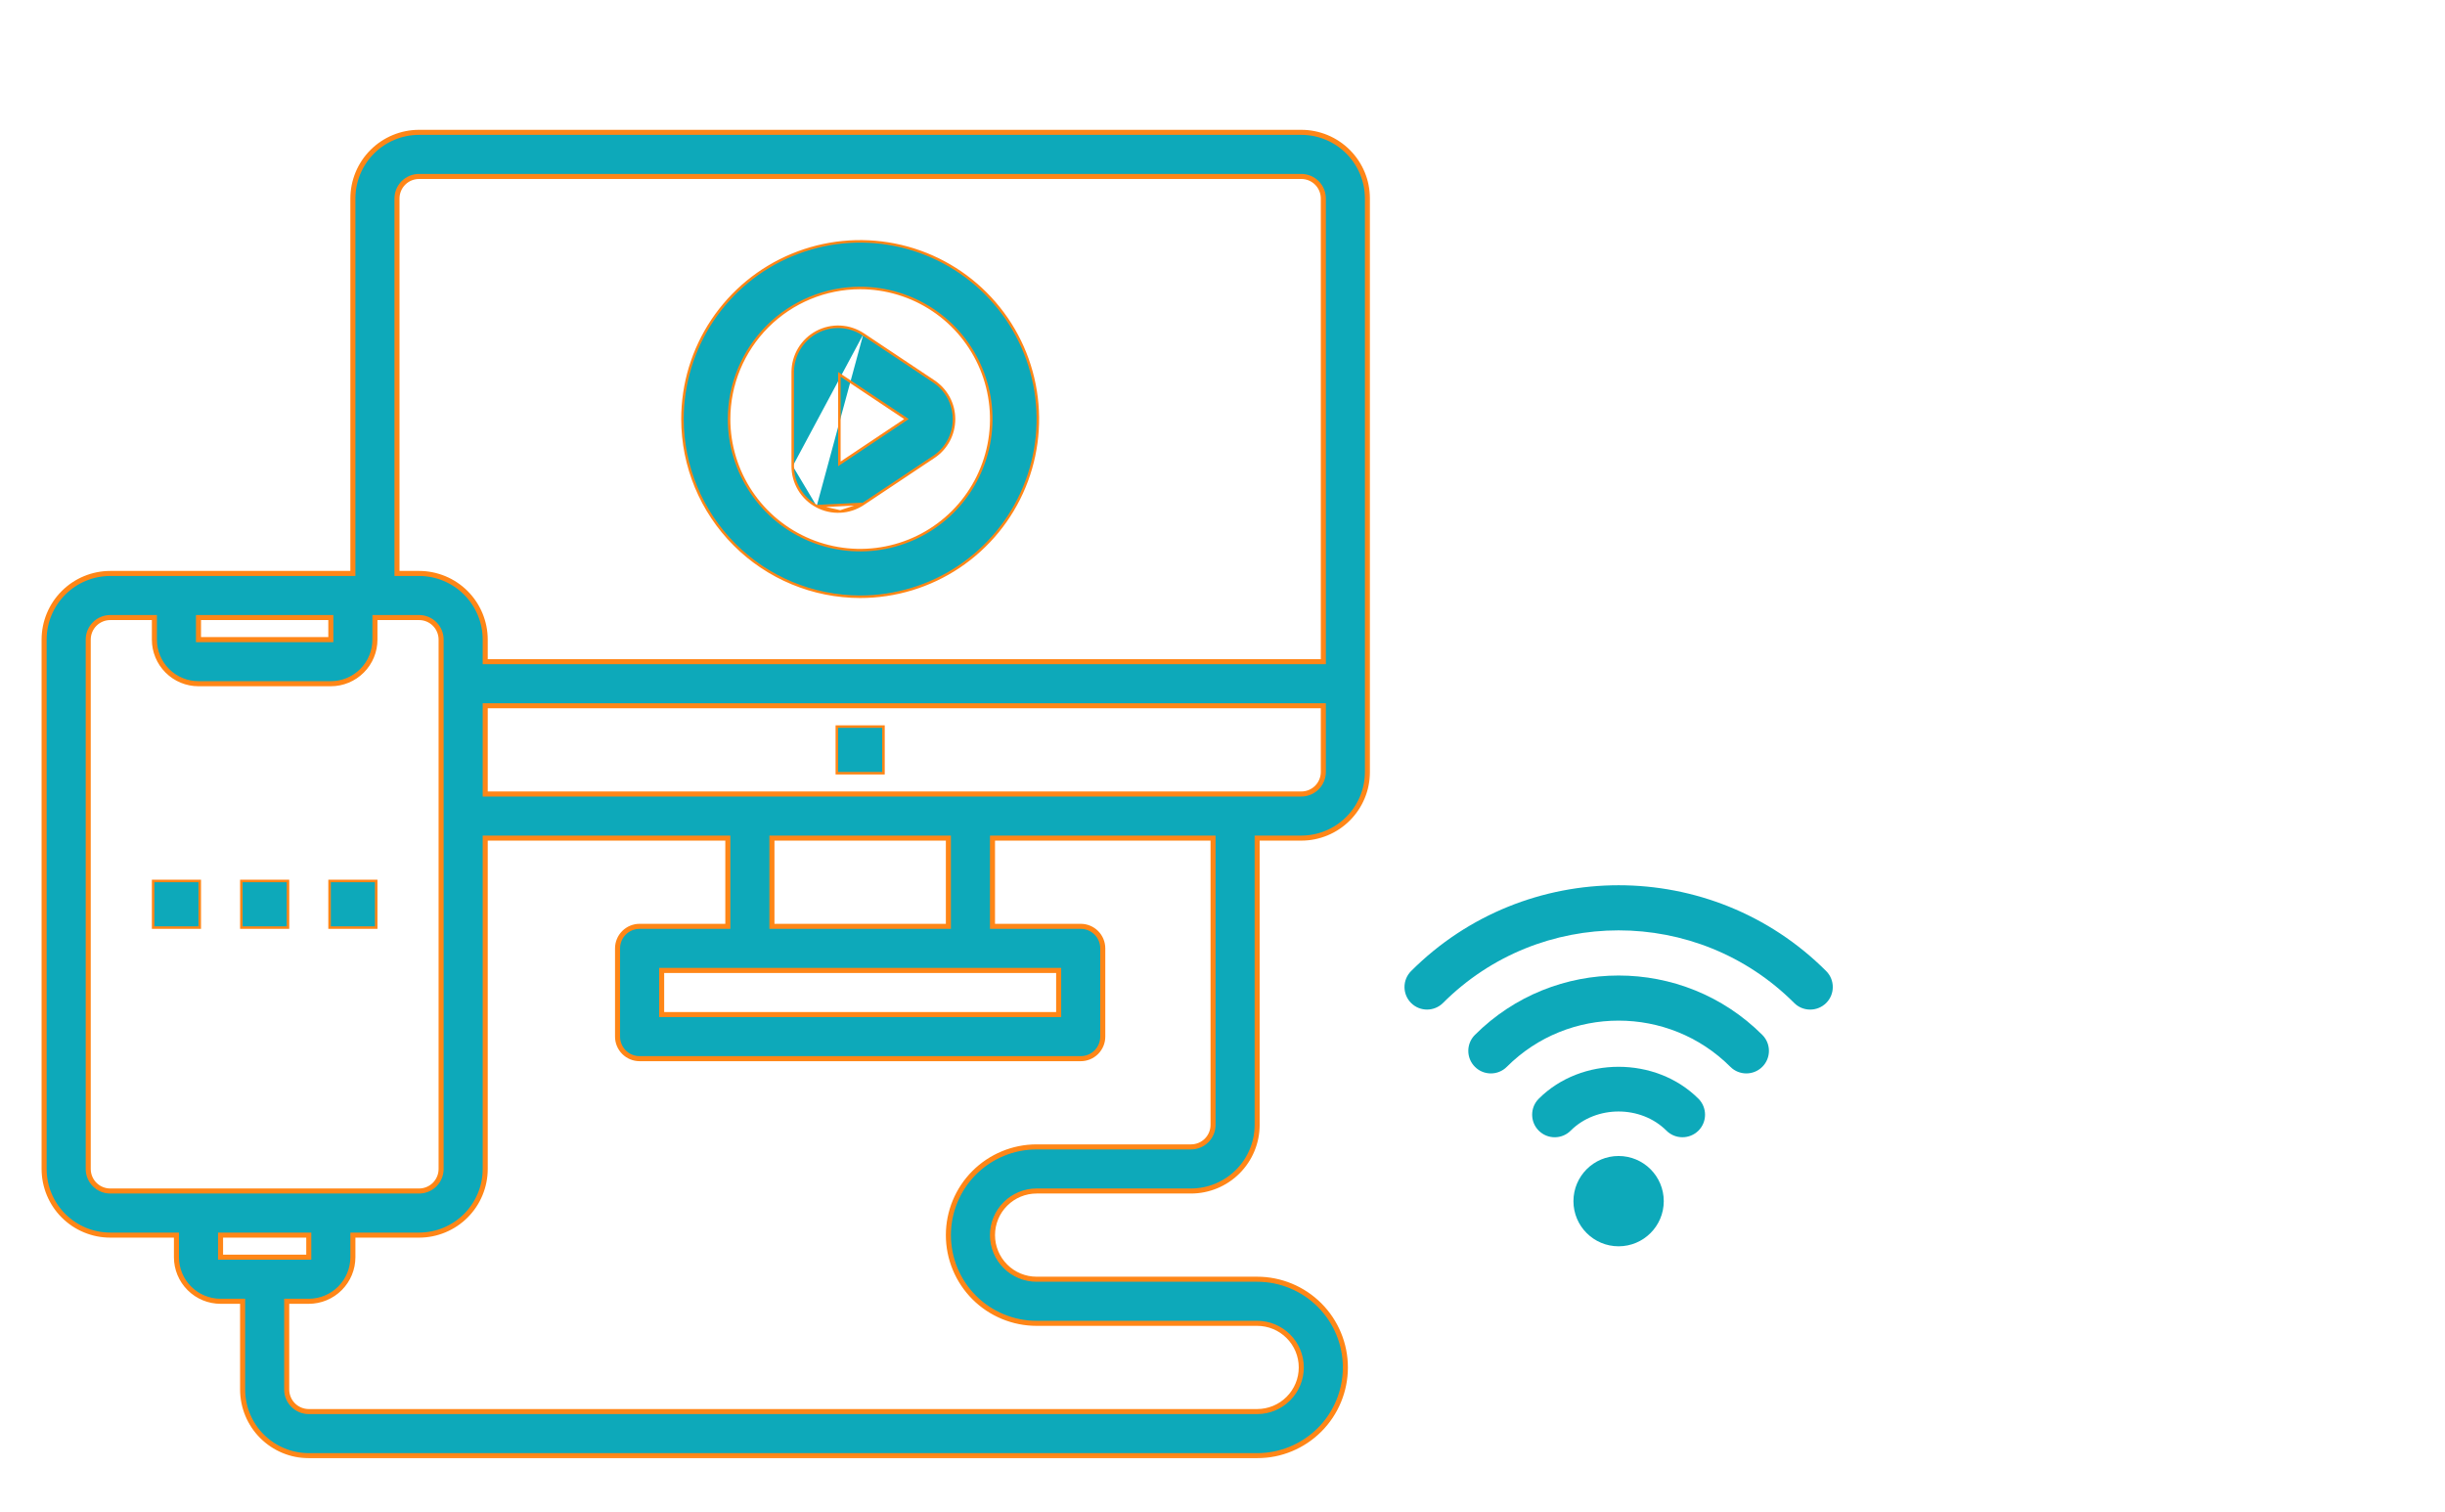 <svg width="97" height="60" viewBox="0 0 97 53" fill="none" xmlns="http://www.w3.org/2000/svg">
<path d="M9.625 31.45H9.575V31.5V33.25V33.3H9.625H11.375H11.425V33.25V31.5V31.45H11.375H9.625Z" fill="#0DA9BA" stroke="#FF8617" stroke-width="0.1"/>
<path d="M13.125 31.45H13.075V31.5V33.25V33.3H13.125H14.875H14.925V33.25V31.5V31.45H14.875H13.125Z" fill="#0DA9BA" stroke="#FF8617" stroke-width="0.1"/>
<path d="M6.125 31.45H6.075V31.5V33.25V33.3H6.125H7.875H7.925V33.25V31.5V31.45H7.875H6.125Z" fill="#0DA9BA" stroke="#FF8617" stroke-width="0.1"/>
<mask id="path-4-outside-1" maskUnits="userSpaceOnUse" x="0.75" y="0.75" width="54" height="54" fill="black">
<rect fill="white" x="0.75" y="0.75" width="54" height="54"/>
<path d="M51.625 1.75H16.625C15.929 1.75 15.261 2.027 14.769 2.519C14.277 3.011 14 3.679 14 4.375V19.25H4.375C3.679 19.25 3.011 19.527 2.519 20.019C2.027 20.511 1.75 21.179 1.75 21.875V42.875C1.75 43.571 2.027 44.239 2.519 44.731C3.011 45.223 3.679 45.5 4.375 45.5H7V46.375C7 46.839 7.184 47.284 7.513 47.612C7.841 47.941 8.286 48.125 8.75 48.125H9.625V51.625C9.625 52.321 9.902 52.989 10.394 53.481C10.886 53.973 11.554 54.25 12.25 54.25H49.875C50.803 54.25 51.694 53.881 52.35 53.225C53.006 52.569 53.375 51.678 53.375 50.75C53.375 49.822 53.006 48.931 52.35 48.275C51.694 47.619 50.803 47.25 49.875 47.25H41.125C40.661 47.25 40.216 47.066 39.888 46.737C39.559 46.409 39.375 45.964 39.375 45.5C39.375 45.036 39.559 44.591 39.888 44.263C40.216 43.934 40.661 43.75 41.125 43.75H47.25C47.946 43.75 48.614 43.473 49.106 42.981C49.598 42.489 49.875 41.821 49.875 41.125V29.75H51.625C52.321 29.75 52.989 29.473 53.481 28.981C53.973 28.489 54.25 27.821 54.25 27.125V4.375C54.25 3.679 53.973 3.011 53.481 2.519C52.989 2.027 52.321 1.75 51.625 1.75ZM15.75 4.375C15.75 4.143 15.842 3.92 16.006 3.756C16.17 3.592 16.393 3.5 16.625 3.5H51.625C51.857 3.5 52.08 3.592 52.244 3.756C52.408 3.92 52.5 4.143 52.5 4.375V22.75H19.25V21.875C19.25 21.179 18.973 20.511 18.481 20.019C17.989 19.527 17.321 19.25 16.625 19.25H15.75V4.375ZM7.875 21H13.125V21.875H7.875V21ZM3.5 42.875V21.875C3.5 21.643 3.592 21.42 3.756 21.256C3.92 21.092 4.143 21 4.375 21H6.125V21.875C6.125 22.339 6.309 22.784 6.638 23.112C6.966 23.441 7.411 23.625 7.875 23.625H13.125C13.589 23.625 14.034 23.441 14.362 23.112C14.691 22.784 14.875 22.339 14.875 21.875V21H16.625C16.857 21 17.08 21.092 17.244 21.256C17.408 21.42 17.5 21.643 17.5 21.875V42.875C17.5 43.107 17.408 43.33 17.244 43.494C17.08 43.658 16.857 43.75 16.625 43.75H4.375C4.143 43.75 3.92 43.658 3.756 43.494C3.592 43.33 3.5 43.107 3.5 42.875ZM8.75 45.5H12.25V46.375H8.75V45.5ZM48.125 41.125C48.125 41.357 48.033 41.58 47.869 41.744C47.705 41.908 47.482 42 47.25 42H41.125C40.197 42 39.306 42.369 38.65 43.025C37.994 43.681 37.625 44.572 37.625 45.5C37.625 46.428 37.994 47.319 38.65 47.975C39.306 48.631 40.197 49 41.125 49H49.875C50.339 49 50.784 49.184 51.112 49.513C51.441 49.841 51.625 50.286 51.625 50.75C51.625 51.214 51.441 51.659 51.112 51.987C50.784 52.316 50.339 52.5 49.875 52.5H12.25C12.018 52.5 11.795 52.408 11.631 52.244C11.467 52.08 11.375 51.857 11.375 51.625V48.125H12.25C12.714 48.125 13.159 47.941 13.487 47.612C13.816 47.284 14 46.839 14 46.375V45.5H16.625C17.321 45.5 17.989 45.223 18.481 44.731C18.973 44.239 19.25 43.571 19.25 42.875V29.75H28.875V33.25H25.375C25.143 33.25 24.92 33.342 24.756 33.506C24.592 33.67 24.5 33.893 24.5 34.125V37.625C24.5 37.857 24.592 38.08 24.756 38.244C24.92 38.408 25.143 38.5 25.375 38.5H42.875C43.107 38.5 43.33 38.408 43.494 38.244C43.658 38.08 43.75 37.857 43.75 37.625V34.125C43.75 33.893 43.658 33.67 43.494 33.506C43.33 33.342 43.107 33.25 42.875 33.25H39.375V29.75H48.125V41.125ZM42 35V36.75H26.25V35H42ZM30.625 33.25V29.75H37.625V33.25H30.625ZM51.625 28H19.25V24.5H52.5V27.125C52.5 27.357 52.408 27.58 52.244 27.744C52.08 27.908 51.857 28 51.625 28Z"/>
</mask>
<path d="M51.625 1.75H16.625C15.929 1.75 15.261 2.027 14.769 2.519C14.277 3.011 14 3.679 14 4.375V19.25H4.375C3.679 19.25 3.011 19.527 2.519 20.019C2.027 20.511 1.75 21.179 1.75 21.875V42.875C1.75 43.571 2.027 44.239 2.519 44.731C3.011 45.223 3.679 45.5 4.375 45.5H7V46.375C7 46.839 7.184 47.284 7.513 47.612C7.841 47.941 8.286 48.125 8.75 48.125H9.625V51.625C9.625 52.321 9.902 52.989 10.394 53.481C10.886 53.973 11.554 54.25 12.25 54.25H49.875C50.803 54.25 51.694 53.881 52.35 53.225C53.006 52.569 53.375 51.678 53.375 50.75C53.375 49.822 53.006 48.931 52.35 48.275C51.694 47.619 50.803 47.25 49.875 47.25H41.125C40.661 47.25 40.216 47.066 39.888 46.737C39.559 46.409 39.375 45.964 39.375 45.5C39.375 45.036 39.559 44.591 39.888 44.263C40.216 43.934 40.661 43.75 41.125 43.75H47.25C47.946 43.75 48.614 43.473 49.106 42.981C49.598 42.489 49.875 41.821 49.875 41.125V29.75H51.625C52.321 29.75 52.989 29.473 53.481 28.981C53.973 28.489 54.25 27.821 54.25 27.125V4.375C54.25 3.679 53.973 3.011 53.481 2.519C52.989 2.027 52.321 1.75 51.625 1.75ZM15.75 4.375C15.75 4.143 15.842 3.92 16.006 3.756C16.17 3.592 16.393 3.5 16.625 3.5H51.625C51.857 3.5 52.08 3.592 52.244 3.756C52.408 3.92 52.5 4.143 52.5 4.375V22.75H19.25V21.875C19.25 21.179 18.973 20.511 18.481 20.019C17.989 19.527 17.321 19.25 16.625 19.25H15.75V4.375ZM7.875 21H13.125V21.875H7.875V21ZM3.5 42.875V21.875C3.5 21.643 3.592 21.42 3.756 21.256C3.92 21.092 4.143 21 4.375 21H6.125V21.875C6.125 22.339 6.309 22.784 6.638 23.112C6.966 23.441 7.411 23.625 7.875 23.625H13.125C13.589 23.625 14.034 23.441 14.362 23.112C14.691 22.784 14.875 22.339 14.875 21.875V21H16.625C16.857 21 17.08 21.092 17.244 21.256C17.408 21.42 17.5 21.643 17.5 21.875V42.875C17.5 43.107 17.408 43.33 17.244 43.494C17.08 43.658 16.857 43.75 16.625 43.75H4.375C4.143 43.75 3.92 43.658 3.756 43.494C3.592 43.33 3.5 43.107 3.5 42.875ZM8.75 45.5H12.25V46.375H8.75V45.5ZM48.125 41.125C48.125 41.357 48.033 41.58 47.869 41.744C47.705 41.908 47.482 42 47.25 42H41.125C40.197 42 39.306 42.369 38.65 43.025C37.994 43.681 37.625 44.572 37.625 45.5C37.625 46.428 37.994 47.319 38.65 47.975C39.306 48.631 40.197 49 41.125 49H49.875C50.339 49 50.784 49.184 51.112 49.513C51.441 49.841 51.625 50.286 51.625 50.75C51.625 51.214 51.441 51.659 51.112 51.987C50.784 52.316 50.339 52.5 49.875 52.5H12.25C12.018 52.5 11.795 52.408 11.631 52.244C11.467 52.08 11.375 51.857 11.375 51.625V48.125H12.25C12.714 48.125 13.159 47.941 13.487 47.612C13.816 47.284 14 46.839 14 46.375V45.5H16.625C17.321 45.5 17.989 45.223 18.481 44.731C18.973 44.239 19.25 43.571 19.25 42.875V29.75H28.875V33.25H25.375C25.143 33.25 24.92 33.342 24.756 33.506C24.592 33.67 24.5 33.893 24.5 34.125V37.625C24.5 37.857 24.592 38.08 24.756 38.244C24.92 38.408 25.143 38.5 25.375 38.5H42.875C43.107 38.5 43.33 38.408 43.494 38.244C43.658 38.08 43.75 37.857 43.75 37.625V34.125C43.75 33.893 43.658 33.67 43.494 33.506C43.33 33.342 43.107 33.25 42.875 33.25H39.375V29.75H48.125V41.125ZM42 35V36.75H26.25V35H42ZM30.625 33.25V29.75H37.625V33.25H30.625ZM51.625 28H19.25V24.5H52.5V27.125C52.5 27.357 52.408 27.58 52.244 27.744C52.08 27.908 51.857 28 51.625 28Z" fill="#0DA9BA"/>
<path d="M51.625 1.75H16.625C15.929 1.75 15.261 2.027 14.769 2.519C14.277 3.011 14 3.679 14 4.375V19.25H4.375C3.679 19.25 3.011 19.527 2.519 20.019C2.027 20.511 1.75 21.179 1.75 21.875V42.875C1.75 43.571 2.027 44.239 2.519 44.731C3.011 45.223 3.679 45.5 4.375 45.5H7V46.375C7 46.839 7.184 47.284 7.513 47.612C7.841 47.941 8.286 48.125 8.75 48.125H9.625V51.625C9.625 52.321 9.902 52.989 10.394 53.481C10.886 53.973 11.554 54.25 12.25 54.25H49.875C50.803 54.25 51.694 53.881 52.35 53.225C53.006 52.569 53.375 51.678 53.375 50.75C53.375 49.822 53.006 48.931 52.35 48.275C51.694 47.619 50.803 47.25 49.875 47.25H41.125C40.661 47.25 40.216 47.066 39.888 46.737C39.559 46.409 39.375 45.964 39.375 45.5C39.375 45.036 39.559 44.591 39.888 44.263C40.216 43.934 40.661 43.75 41.125 43.75H47.25C47.946 43.75 48.614 43.473 49.106 42.981C49.598 42.489 49.875 41.821 49.875 41.125V29.75H51.625C52.321 29.75 52.989 29.473 53.481 28.981C53.973 28.489 54.25 27.821 54.25 27.125V4.375C54.25 3.679 53.973 3.011 53.481 2.519C52.989 2.027 52.321 1.75 51.625 1.75ZM15.75 4.375C15.75 4.143 15.842 3.92 16.006 3.756C16.17 3.592 16.393 3.5 16.625 3.5H51.625C51.857 3.5 52.08 3.592 52.244 3.756C52.408 3.92 52.5 4.143 52.5 4.375V22.75H19.25V21.875C19.25 21.179 18.973 20.511 18.481 20.019C17.989 19.527 17.321 19.25 16.625 19.25H15.75V4.375ZM7.875 21H13.125V21.875H7.875V21ZM3.5 42.875V21.875C3.5 21.643 3.592 21.42 3.756 21.256C3.92 21.092 4.143 21 4.375 21H6.125V21.875C6.125 22.339 6.309 22.784 6.638 23.112C6.966 23.441 7.411 23.625 7.875 23.625H13.125C13.589 23.625 14.034 23.441 14.362 23.112C14.691 22.784 14.875 22.339 14.875 21.875V21H16.625C16.857 21 17.08 21.092 17.244 21.256C17.408 21.42 17.5 21.643 17.5 21.875V42.875C17.5 43.107 17.408 43.33 17.244 43.494C17.08 43.658 16.857 43.75 16.625 43.75H4.375C4.143 43.75 3.92 43.658 3.756 43.494C3.592 43.33 3.5 43.107 3.5 42.875ZM8.75 45.5H12.25V46.375H8.75V45.5ZM48.125 41.125C48.125 41.357 48.033 41.58 47.869 41.744C47.705 41.908 47.482 42 47.25 42H41.125C40.197 42 39.306 42.369 38.65 43.025C37.994 43.681 37.625 44.572 37.625 45.5C37.625 46.428 37.994 47.319 38.65 47.975C39.306 48.631 40.197 49 41.125 49H49.875C50.339 49 50.784 49.184 51.112 49.513C51.441 49.841 51.625 50.286 51.625 50.75C51.625 51.214 51.441 51.659 51.112 51.987C50.784 52.316 50.339 52.5 49.875 52.5H12.25C12.018 52.5 11.795 52.408 11.631 52.244C11.467 52.08 11.375 51.857 11.375 51.625V48.125H12.25C12.714 48.125 13.159 47.941 13.487 47.612C13.816 47.284 14 46.839 14 46.375V45.5H16.625C17.321 45.5 17.989 45.223 18.481 44.731C18.973 44.239 19.25 43.571 19.25 42.875V29.75H28.875V33.25H25.375C25.143 33.25 24.92 33.342 24.756 33.506C24.592 33.67 24.5 33.893 24.5 34.125V37.625C24.5 37.857 24.592 38.08 24.756 38.244C24.92 38.408 25.143 38.5 25.375 38.5H42.875C43.107 38.5 43.33 38.408 43.494 38.244C43.658 38.08 43.75 37.857 43.75 37.625V34.125C43.75 33.893 43.658 33.67 43.494 33.506C43.33 33.342 43.107 33.25 42.875 33.25H39.375V29.75H48.125V41.125ZM42 35V36.75H26.25V35H42ZM30.625 33.25V29.75H37.625V33.25H30.625ZM51.625 28H19.25V24.5H52.5V27.125C52.5 27.357 52.408 27.58 52.244 27.744C52.08 27.908 51.857 28 51.625 28Z" stroke="#FF8617" stroke-width="0.2" mask="url(#path-4-outside-1)"/>
<path d="M33.25 25.325H33.2V25.375V27.125V27.175H33.25H35H35.05V27.125V25.375V25.325H35H33.25Z" fill="#0DA9BA" stroke="#FF8617" stroke-width="0.1"/>
<path d="M32.4 16.581L32.4 16.581C32.113 16.427 31.872 16.198 31.705 15.918C31.537 15.637 31.449 15.317 31.45 14.99M32.4 16.581L34.248 16.491L37.048 14.626L37.048 14.626C37.295 14.462 37.497 14.239 37.637 13.978C37.776 13.716 37.849 13.425 37.849 13.128C37.849 12.832 37.776 12.54 37.637 12.279C37.497 12.018 37.295 11.795 37.048 11.631L37.048 11.631L34.248 9.765M32.4 16.581C32.688 16.735 33.011 16.808 33.337 16.792M32.4 16.581L33.337 16.792M31.45 14.99C31.45 14.99 31.45 14.99 31.45 14.99L31.5 14.99H31.45V14.99ZM31.45 14.99V11.259V11.259C31.451 10.934 31.54 10.615 31.707 10.336C31.875 10.057 32.115 9.829 32.402 9.675C32.689 9.522 33.013 9.449 33.338 9.465C33.663 9.481 33.977 9.585 34.248 9.765M34.248 9.765L34.22 9.807L34.248 9.765L34.248 9.765ZM33.337 16.792C33.662 16.776 33.977 16.672 34.248 16.491L33.337 16.792ZM35.96 13.125L33.3 14.902V11.353L35.96 13.125Z" fill="#0DA9BA" stroke="#FF8617" stroke-width="0.1"/>
<path d="M34.125 20.175H34.125C35.519 20.175 36.882 19.762 38.042 18.987C39.201 18.212 40.105 17.111 40.638 15.823C41.172 14.535 41.312 13.117 41.039 11.75C40.767 10.382 40.096 9.126 39.11 8.14C38.124 7.154 36.868 6.482 35.5 6.21C34.133 5.938 32.715 6.078 31.427 6.612C30.139 7.145 29.038 8.049 28.263 9.208C27.488 10.368 27.075 11.731 27.075 13.125L27.075 13.125C27.077 14.994 27.82 16.786 29.142 18.108C30.464 19.43 32.256 20.173 34.125 20.175ZM34.125 7.925C35.154 7.925 36.159 8.23 37.014 8.801C37.869 9.373 38.536 10.185 38.929 11.135C39.323 12.085 39.426 13.131 39.225 14.139C39.024 15.148 38.529 16.075 37.802 16.802C37.075 17.529 36.148 18.024 35.139 18.225C34.131 18.426 33.085 18.323 32.135 17.929C31.185 17.536 30.373 16.869 29.801 16.014C29.23 15.159 28.925 14.153 28.925 13.125C28.926 11.746 29.475 10.425 30.45 9.45C31.424 8.475 32.746 7.926 34.125 7.925Z" fill="#0DA9BA" stroke="#FF8617" stroke-width="0.1"/>
<path d="M58.514 37.557C58.164 37.906 58.164 38.474 58.514 38.823C58.863 39.173 59.431 39.173 59.78 38.823C62.224 36.38 66.204 36.38 68.648 38.823C68.824 38.999 69.053 39.085 69.282 39.085C69.512 39.085 69.741 38.997 69.916 38.823C70.266 38.474 70.266 37.906 69.916 37.557C66.771 34.416 61.658 34.416 58.514 37.557Z" fill="#0DA9BA"/>
<path d="M61.047 40.089C60.697 40.439 60.697 41.007 61.047 41.356C61.396 41.705 61.964 41.705 62.313 41.356C63.327 40.342 65.099 40.342 66.113 41.356C66.289 41.532 66.518 41.617 66.747 41.617C66.977 41.617 67.206 41.53 67.382 41.356C67.731 41.007 67.731 40.439 67.382 40.089C65.69 38.4 62.738 38.4 61.047 40.089Z" fill="#0DA9BA"/>
<path d="M64.214 42.361C63.225 42.361 62.423 43.164 62.423 44.153C62.423 45.142 63.225 45.944 64.214 45.944C65.203 45.944 66.006 45.142 66.006 44.153C66.006 43.164 65.203 42.361 64.214 42.361Z" fill="#0DA9BA"/>
<path d="M57.247 36.291C61.09 32.449 67.34 32.449 71.181 36.291C71.357 36.467 71.586 36.553 71.815 36.553C72.045 36.553 72.274 36.465 72.45 36.291C72.799 35.942 72.799 35.374 72.45 35.025C67.91 30.485 60.522 30.485 55.982 35.025C55.633 35.374 55.633 35.942 55.982 36.291C56.331 36.639 56.897 36.639 57.247 36.291Z" fill="#0DA9BA"/>
</svg>

